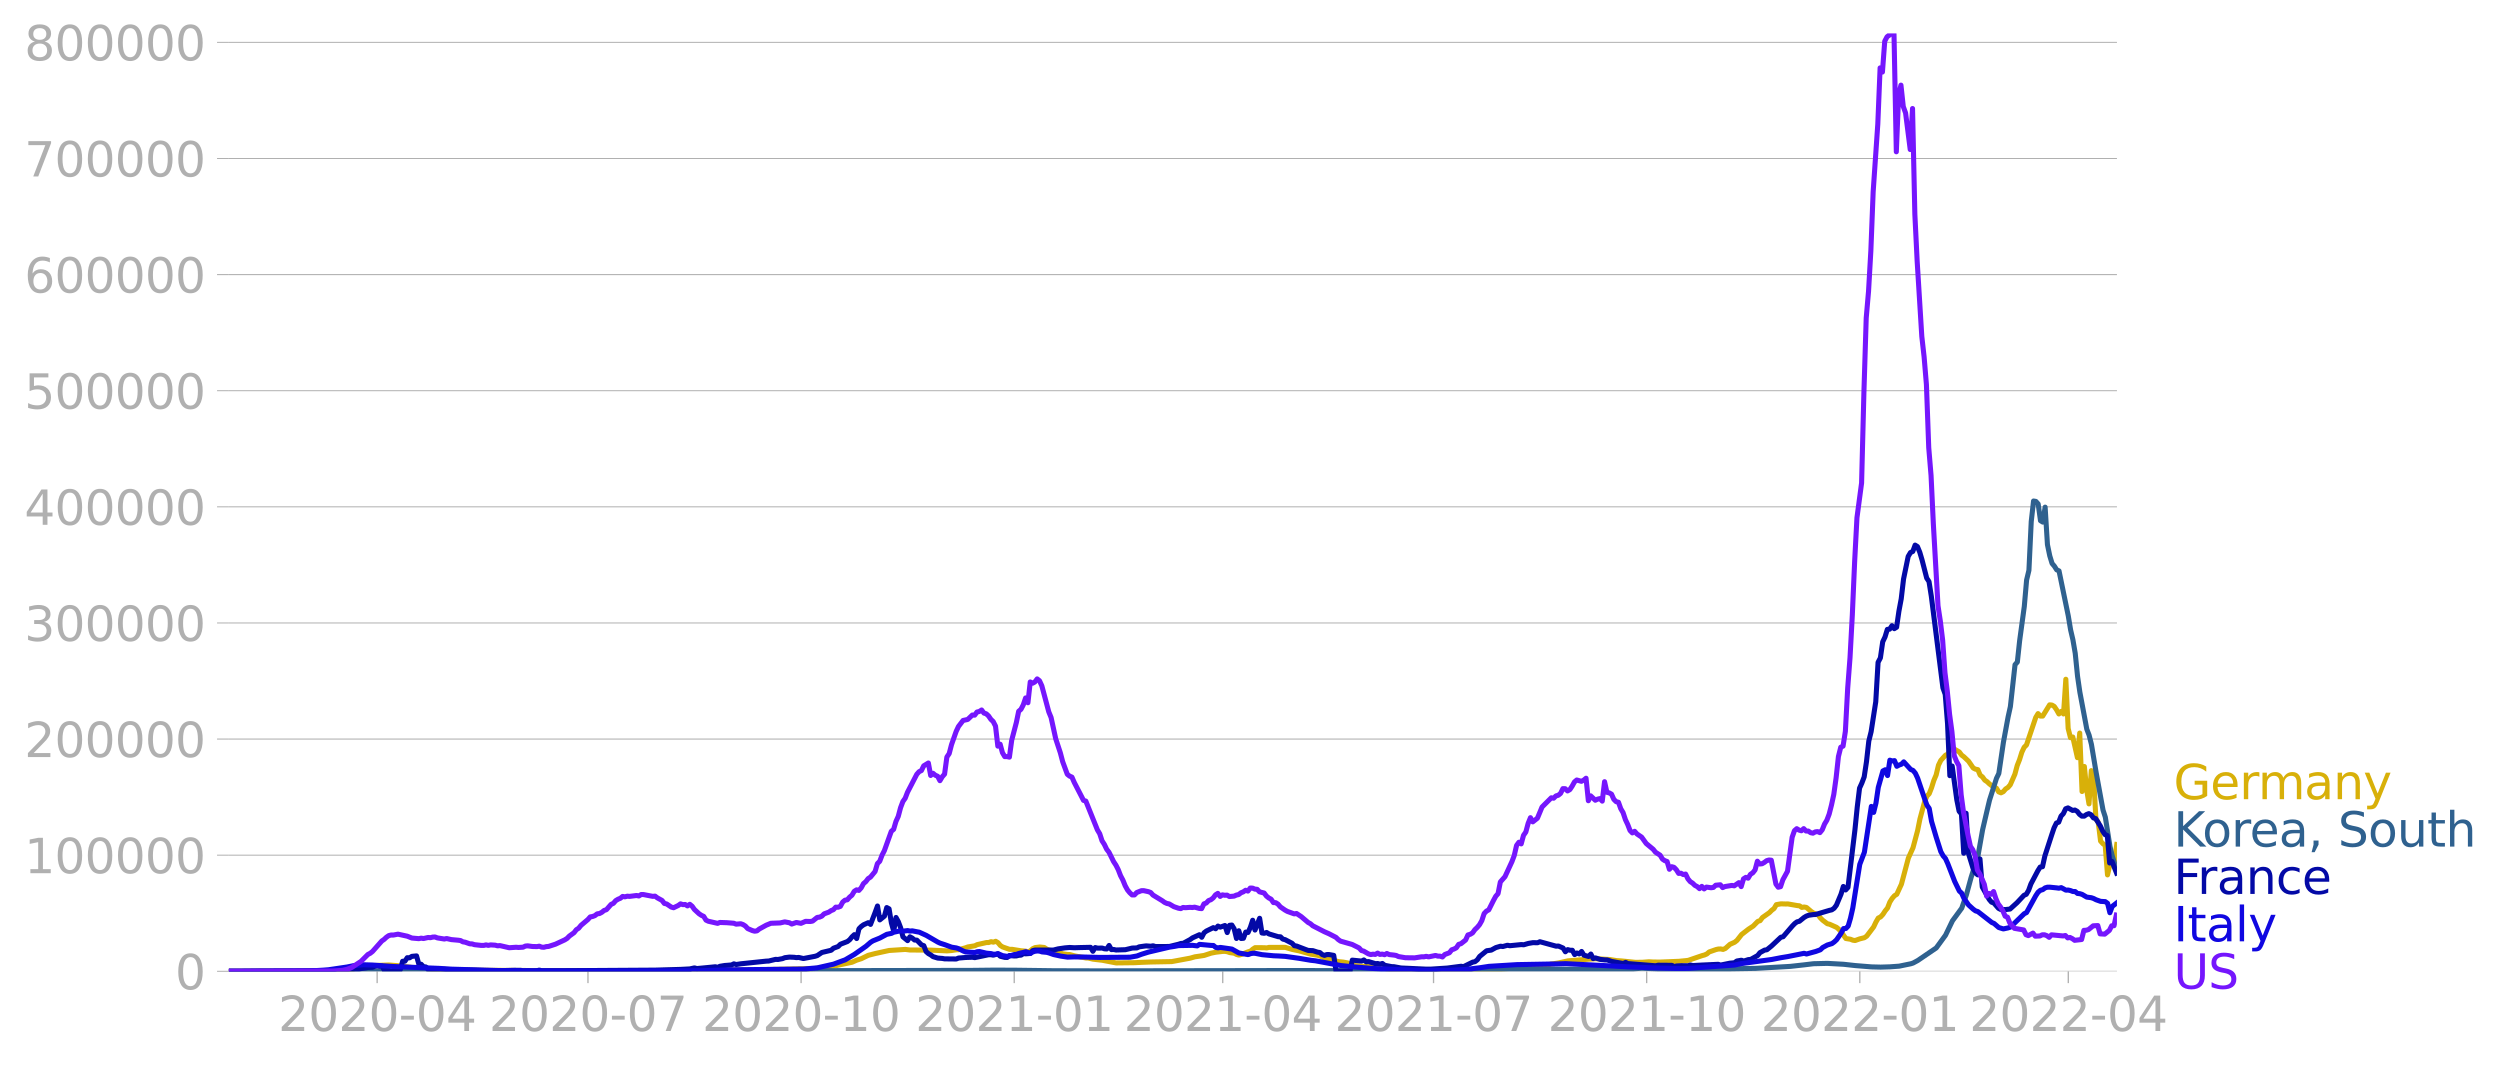 <svg xmlns:xlink="http://www.w3.org/1999/xlink" width="985.137" height="419.747" viewBox="0 0 738.852 314.81" xmlns="http://www.w3.org/2000/svg"><defs><style>*{stroke-linejoin:round;stroke-linecap:butt}</style></defs><g id="figure_1"><path d="M0 314.81h738.852V0H0v314.81z" style="fill:none" id="patch_1"/><g id="axes_1"><path d="M67.645 287.06h558V9.86h-558v277.2z" style="fill:none" id="patch_2"/><g id="matplotlib.axis_1"><g id="xtick_1"><g id="line2d_1"><defs><path id="m5e25dad542" d="M0 0v3.5" style="stroke:#b0b0b0;stroke-width:.4"/></defs><use xlink:href="#m5e25dad542" x="111.463" y="287.061" style="fill:#b0b0b0;stroke:#b0b0b0;stroke-width:.4"/></g><g style="fill:#b0b0b0" transform="matrix(.14 0 0 -.14 82.215 304.699)" id="text_1"><defs><path id="DejaVuSans-32" d="M1228 531h2203V0H469v531q359 372 979 998 621 627 780 809 303 340 423 576 121 236 121 464 0 372-261 606-261 235-680 235-297 0-627-103-329-103-704-313v638q381 153 712 231 332 78 607 78 725 0 1156-363 431-362 431-968 0-288-108-546-107-257-392-607-78-91-497-524-418-433-1181-1211z" transform="scale(.016)"/><path id="DejaVuSans-30" d="M2034 4250q-487 0-733-480-245-479-245-1442 0-959 245-1439 246-480 733-480 491 0 736 480 246 480 246 1439 0 963-246 1442-245 480-736 480zm0 500q785 0 1199-621 414-620 414-1801 0-1178-414-1799Q2819-91 2034-91q-784 0-1198 620-414 621-414 1799 0 1181 414 1801 414 621 1198 621z" transform="scale(.016)"/><path id="DejaVuSans-2d" d="M313 2009h1684v-512H313v512z" transform="scale(.016)"/><path id="DejaVuSans-34" d="M2419 4116 825 1625h1594v2491zm-166 550h794V1625h666v-525h-666V0h-628v1100H313v609l1940 2957z" transform="scale(.016)"/></defs><use xlink:href="#DejaVuSans-32"/><use xlink:href="#DejaVuSans-30" x="63.623"/><use xlink:href="#DejaVuSans-32" x="127.246"/><use xlink:href="#DejaVuSans-30" x="190.869"/><use xlink:href="#DejaVuSans-2d" x="254.492"/><use xlink:href="#DejaVuSans-30" x="290.576"/><use xlink:href="#DejaVuSans-34" x="354.199"/></g></g><g id="xtick_2"><use xlink:href="#m5e25dad542" x="173.768" y="287.061" style="fill:#b0b0b0;stroke:#b0b0b0;stroke-width:.4" id="line2d_2"/><g style="fill:#b0b0b0" transform="matrix(.14 0 0 -.14 144.52 304.699)" id="text_2"><defs><path id="DejaVuSans-37" d="M525 4666h3000v-269L1831 0h-659l1594 4134H525v532z" transform="scale(.016)"/></defs><use xlink:href="#DejaVuSans-32"/><use xlink:href="#DejaVuSans-30" x="63.623"/><use xlink:href="#DejaVuSans-32" x="127.246"/><use xlink:href="#DejaVuSans-30" x="190.869"/><use xlink:href="#DejaVuSans-2d" x="254.492"/><use xlink:href="#DejaVuSans-30" x="290.576"/><use xlink:href="#DejaVuSans-37" x="354.199"/></g></g><g id="xtick_3"><use xlink:href="#m5e25dad542" x="236.757" y="287.061" style="fill:#b0b0b0;stroke:#b0b0b0;stroke-width:.4" id="line2d_3"/><g style="fill:#b0b0b0" transform="matrix(.14 0 0 -.14 207.509 304.699)" id="text_3"><defs><path id="DejaVuSans-31" d="M794 531h1031v3560L703 3866v575l1116 225h631V531h1031V0H794v531z" transform="scale(.016)"/></defs><use xlink:href="#DejaVuSans-32"/><use xlink:href="#DejaVuSans-30" x="63.623"/><use xlink:href="#DejaVuSans-32" x="127.246"/><use xlink:href="#DejaVuSans-30" x="190.869"/><use xlink:href="#DejaVuSans-2d" x="254.492"/><use xlink:href="#DejaVuSans-31" x="290.576"/><use xlink:href="#DejaVuSans-30" x="354.199"/></g></g><g id="xtick_4"><use xlink:href="#m5e25dad542" x="299.746" y="287.061" style="fill:#b0b0b0;stroke:#b0b0b0;stroke-width:.4" id="line2d_4"/><g style="fill:#b0b0b0" transform="matrix(.14 0 0 -.14 270.498 304.699)" id="text_4"><use xlink:href="#DejaVuSans-32"/><use xlink:href="#DejaVuSans-30" x="63.623"/><use xlink:href="#DejaVuSans-32" x="127.246"/><use xlink:href="#DejaVuSans-31" x="190.869"/><use xlink:href="#DejaVuSans-2d" x="254.492"/><use xlink:href="#DejaVuSans-30" x="290.576"/><use xlink:href="#DejaVuSans-31" x="354.199"/></g></g><g id="xtick_5"><use xlink:href="#m5e25dad542" x="361.365" y="287.061" style="fill:#b0b0b0;stroke:#b0b0b0;stroke-width:.4" id="line2d_5"/><g style="fill:#b0b0b0" transform="matrix(.14 0 0 -.14 332.117 304.699)" id="text_5"><use xlink:href="#DejaVuSans-32"/><use xlink:href="#DejaVuSans-30" x="63.623"/><use xlink:href="#DejaVuSans-32" x="127.246"/><use xlink:href="#DejaVuSans-31" x="190.869"/><use xlink:href="#DejaVuSans-2d" x="254.492"/><use xlink:href="#DejaVuSans-30" x="290.576"/><use xlink:href="#DejaVuSans-34" x="354.199"/></g></g><g id="xtick_6"><use xlink:href="#m5e25dad542" x="423.67" y="287.061" style="fill:#b0b0b0;stroke:#b0b0b0;stroke-width:.4" id="line2d_6"/><g style="fill:#b0b0b0" transform="matrix(.14 0 0 -.14 394.422 304.699)" id="text_6"><use xlink:href="#DejaVuSans-32"/><use xlink:href="#DejaVuSans-30" x="63.623"/><use xlink:href="#DejaVuSans-32" x="127.246"/><use xlink:href="#DejaVuSans-31" x="190.869"/><use xlink:href="#DejaVuSans-2d" x="254.492"/><use xlink:href="#DejaVuSans-30" x="290.576"/><use xlink:href="#DejaVuSans-37" x="354.199"/></g></g><g id="xtick_7"><use xlink:href="#m5e25dad542" x="486.658" y="287.061" style="fill:#b0b0b0;stroke:#b0b0b0;stroke-width:.4" id="line2d_7"/><g style="fill:#b0b0b0" transform="matrix(.14 0 0 -.14 457.41 304.699)" id="text_7"><use xlink:href="#DejaVuSans-32"/><use xlink:href="#DejaVuSans-30" x="63.623"/><use xlink:href="#DejaVuSans-32" x="127.246"/><use xlink:href="#DejaVuSans-31" x="190.869"/><use xlink:href="#DejaVuSans-2d" x="254.492"/><use xlink:href="#DejaVuSans-31" x="290.576"/><use xlink:href="#DejaVuSans-30" x="354.199"/></g></g><g id="xtick_8"><use xlink:href="#m5e25dad542" x="549.647" y="287.061" style="fill:#b0b0b0;stroke:#b0b0b0;stroke-width:.4" id="line2d_8"/><g style="fill:#b0b0b0" transform="matrix(.14 0 0 -.14 520.4 304.699)" id="text_8"><use xlink:href="#DejaVuSans-32"/><use xlink:href="#DejaVuSans-30" x="63.623"/><use xlink:href="#DejaVuSans-32" x="127.246"/><use xlink:href="#DejaVuSans-32" x="190.869"/><use xlink:href="#DejaVuSans-2d" x="254.492"/><use xlink:href="#DejaVuSans-30" x="290.576"/><use xlink:href="#DejaVuSans-31" x="354.199"/></g></g><g id="xtick_9"><use xlink:href="#m5e25dad542" x="611.267" y="287.061" style="fill:#b0b0b0;stroke:#b0b0b0;stroke-width:.4" id="line2d_9"/><g style="fill:#b0b0b0" transform="matrix(.14 0 0 -.14 582.02 304.699)" id="text_9"><use xlink:href="#DejaVuSans-32"/><use xlink:href="#DejaVuSans-30" x="63.623"/><use xlink:href="#DejaVuSans-32" x="127.246"/><use xlink:href="#DejaVuSans-32" x="190.869"/><use xlink:href="#DejaVuSans-2d" x="254.492"/><use xlink:href="#DejaVuSans-30" x="290.576"/><use xlink:href="#DejaVuSans-34" x="354.199"/></g></g></g><g id="matplotlib.axis_2"><g id="ytick_1"><path d="M67.645 287.06h558" clip-path="url(#pcf41daf916)" style="fill:none;stroke:#b0b0b0;stroke-width:.3;stroke-linecap:square" id="line2d_10"/><g id="line2d_11"><defs><path id="mbb2b8ae4a9" d="M0 0h-3.5" style="stroke:#b0b0b0;stroke-width:.3"/></defs><use xlink:href="#mbb2b8ae4a9" x="67.645" y="287.061" style="fill:#b0b0b0;stroke:#b0b0b0;stroke-width:.3"/></g><use xlink:href="#DejaVuSans-30" style="fill:#b0b0b0" transform="matrix(.14 0 0 -.14 51.737 292.38)" id="text_10"/></g><g id="ytick_2"><path d="M67.645 252.743h558" clip-path="url(#pcf41daf916)" style="fill:none;stroke:#b0b0b0;stroke-width:.3;stroke-linecap:square" id="line2d_12"/><use xlink:href="#mbb2b8ae4a9" x="67.645" y="252.743" style="fill:#b0b0b0;stroke:#b0b0b0;stroke-width:.3" id="line2d_13"/><g style="fill:#b0b0b0" transform="matrix(.14 0 0 -.14 7.2 258.062)" id="text_11"><use xlink:href="#DejaVuSans-31"/><use xlink:href="#DejaVuSans-30" x="63.623"/><use xlink:href="#DejaVuSans-30" x="127.246"/><use xlink:href="#DejaVuSans-30" x="190.869"/><use xlink:href="#DejaVuSans-30" x="254.492"/><use xlink:href="#DejaVuSans-30" x="318.115"/></g></g><g id="ytick_3"><path d="M67.645 218.425h558" clip-path="url(#pcf41daf916)" style="fill:none;stroke:#b0b0b0;stroke-width:.3;stroke-linecap:square" id="line2d_14"/><use xlink:href="#mbb2b8ae4a9" x="67.645" y="218.425" style="fill:#b0b0b0;stroke:#b0b0b0;stroke-width:.3" id="line2d_15"/><g style="fill:#b0b0b0" transform="matrix(.14 0 0 -.14 7.2 223.744)" id="text_12"><use xlink:href="#DejaVuSans-32"/><use xlink:href="#DejaVuSans-30" x="63.623"/><use xlink:href="#DejaVuSans-30" x="127.246"/><use xlink:href="#DejaVuSans-30" x="190.869"/><use xlink:href="#DejaVuSans-30" x="254.492"/><use xlink:href="#DejaVuSans-30" x="318.115"/></g></g><g id="ytick_4"><path d="M67.645 184.108h558" clip-path="url(#pcf41daf916)" style="fill:none;stroke:#b0b0b0;stroke-width:.3;stroke-linecap:square" id="line2d_16"/><use xlink:href="#mbb2b8ae4a9" x="67.645" y="184.108" style="fill:#b0b0b0;stroke:#b0b0b0;stroke-width:.3" id="line2d_17"/><g style="fill:#b0b0b0" transform="matrix(.14 0 0 -.14 7.2 189.427)" id="text_13"><defs><path id="DejaVuSans-33" d="M2597 2516q453-97 707-404 255-306 255-756 0-690-475-1069Q2609-91 1734-91q-293 0-604 58T488 141v609q262-153 574-231 313-78 654-78 593 0 904 234t311 681q0 413-289 645-289 233-804 233h-544v519h569q465 0 712 186t247 536q0 359-255 551-254 193-729 193-260 0-557-57-297-56-653-174v562q360 100 674 150t592 50q719 0 1137-327 419-326 419-882 0-388-222-655t-631-370z" transform="scale(.016)"/></defs><use xlink:href="#DejaVuSans-33"/><use xlink:href="#DejaVuSans-30" x="63.623"/><use xlink:href="#DejaVuSans-30" x="127.246"/><use xlink:href="#DejaVuSans-30" x="190.869"/><use xlink:href="#DejaVuSans-30" x="254.492"/><use xlink:href="#DejaVuSans-30" x="318.115"/></g></g><g id="ytick_5"><path d="M67.645 149.79h558" clip-path="url(#pcf41daf916)" style="fill:none;stroke:#b0b0b0;stroke-width:.3;stroke-linecap:square" id="line2d_18"/><use xlink:href="#mbb2b8ae4a9" x="67.645" y="149.79" style="fill:#b0b0b0;stroke:#b0b0b0;stroke-width:.3" id="line2d_19"/><g style="fill:#b0b0b0" transform="matrix(.14 0 0 -.14 7.2 155.109)" id="text_14"><use xlink:href="#DejaVuSans-34"/><use xlink:href="#DejaVuSans-30" x="63.623"/><use xlink:href="#DejaVuSans-30" x="127.246"/><use xlink:href="#DejaVuSans-30" x="190.869"/><use xlink:href="#DejaVuSans-30" x="254.492"/><use xlink:href="#DejaVuSans-30" x="318.115"/></g></g><g id="ytick_6"><path d="M67.645 115.472h558" clip-path="url(#pcf41daf916)" style="fill:none;stroke:#b0b0b0;stroke-width:.3;stroke-linecap:square" id="line2d_20"/><use xlink:href="#mbb2b8ae4a9" x="67.645" y="115.472" style="fill:#b0b0b0;stroke:#b0b0b0;stroke-width:.3" id="line2d_21"/><g style="fill:#b0b0b0" transform="matrix(.14 0 0 -.14 7.2 120.791)" id="text_15"><defs><path id="DejaVuSans-35" d="M691 4666h2478v-532H1269V2991q137 47 274 70 138 23 276 23 781 0 1237-428 457-428 457-1159 0-753-469-1171Q2575-91 1722-91q-294 0-599 50Q819 9 494 109v635q281-153 581-228t634-75q541 0 856 284 316 284 316 772 0 487-316 771-315 285-856 285-253 0-505-56-251-56-513-175v2344z" transform="scale(.016)"/></defs><use xlink:href="#DejaVuSans-35"/><use xlink:href="#DejaVuSans-30" x="63.623"/><use xlink:href="#DejaVuSans-30" x="127.246"/><use xlink:href="#DejaVuSans-30" x="190.869"/><use xlink:href="#DejaVuSans-30" x="254.492"/><use xlink:href="#DejaVuSans-30" x="318.115"/></g></g><g id="ytick_7"><path d="M67.645 81.154h558" clip-path="url(#pcf41daf916)" style="fill:none;stroke:#b0b0b0;stroke-width:.3;stroke-linecap:square" id="line2d_22"/><use xlink:href="#mbb2b8ae4a9" x="67.645" y="81.154" style="fill:#b0b0b0;stroke:#b0b0b0;stroke-width:.3" id="line2d_23"/><g style="fill:#b0b0b0" transform="matrix(.14 0 0 -.14 7.2 86.473)" id="text_16"><defs><path id="DejaVuSans-36" d="M2113 2584q-425 0-674-291-248-290-248-796 0-503 248-796 249-292 674-292t673 292q248 293 248 796 0 506-248 796-248 291-673 291zm1253 1979v-575q-238 112-480 171-242 60-480 60-625 0-955-422-329-422-376-1275 184 272 462 417 279 145 613 145 703 0 1111-427 408-426 408-1160 0-719-425-1154Q2819-91 2113-91q-810 0-1238 620-428 621-428 1799 0 1106 525 1764t1409 658q238 0 480-47t505-140z" transform="scale(.016)"/></defs><use xlink:href="#DejaVuSans-36"/><use xlink:href="#DejaVuSans-30" x="63.623"/><use xlink:href="#DejaVuSans-30" x="127.246"/><use xlink:href="#DejaVuSans-30" x="190.869"/><use xlink:href="#DejaVuSans-30" x="254.492"/><use xlink:href="#DejaVuSans-30" x="318.115"/></g></g><g id="ytick_8"><path d="M67.645 46.837h558" clip-path="url(#pcf41daf916)" style="fill:none;stroke:#b0b0b0;stroke-width:.3;stroke-linecap:square" id="line2d_24"/><use xlink:href="#mbb2b8ae4a9" x="67.645" y="46.837" style="fill:#b0b0b0;stroke:#b0b0b0;stroke-width:.3" id="line2d_25"/><g style="fill:#b0b0b0" transform="matrix(.14 0 0 -.14 7.2 52.156)" id="text_17"><use xlink:href="#DejaVuSans-37"/><use xlink:href="#DejaVuSans-30" x="63.623"/><use xlink:href="#DejaVuSans-30" x="127.246"/><use xlink:href="#DejaVuSans-30" x="190.869"/><use xlink:href="#DejaVuSans-30" x="254.492"/><use xlink:href="#DejaVuSans-30" x="318.115"/></g></g><g id="ytick_9"><path d="M67.645 12.519h558" clip-path="url(#pcf41daf916)" style="fill:none;stroke:#b0b0b0;stroke-width:.3;stroke-linecap:square" id="line2d_26"/><use xlink:href="#mbb2b8ae4a9" x="67.645" y="12.519" style="fill:#b0b0b0;stroke:#b0b0b0;stroke-width:.3" id="line2d_27"/><g style="fill:#b0b0b0" transform="matrix(.14 0 0 -.14 7.2 17.838)" id="text_18"><defs><path id="DejaVuSans-38" d="M2034 2216q-450 0-708-241-257-241-257-662 0-422 257-663 258-241 708-241t709 242q260 243 260 662 0 421-258 662-257 241-711 241zm-631 268q-406 100-633 378-226 279-226 679 0 559 398 884 399 325 1092 325 697 0 1094-325t397-884q0-400-227-679-226-278-629-378 456-106 710-416 255-309 255-755 0-679-414-1042Q2806-91 2034-91q-771 0-1186 362-414 363-414 1042 0 446 256 755 257 310 713 416zm-231 997q0-362 226-565 227-203 636-203 407 0 636 203 230 203 230 565 0 363-230 566-229 203-636 203-409 0-636-203-226-203-226-566z" transform="scale(.016)"/></defs><use xlink:href="#DejaVuSans-38"/><use xlink:href="#DejaVuSans-30" x="63.623"/><use xlink:href="#DejaVuSans-30" x="127.246"/><use xlink:href="#DejaVuSans-30" x="190.869"/><use xlink:href="#DejaVuSans-30" x="254.492"/><use xlink:href="#DejaVuSans-30" x="318.115"/></g></g></g><path d="m67.645 287.06 30.125-.098 4.108-.226 4.108-.67 3.423-.669 5.478-.204 2.738.21 5.478.688 4.792.235 9.586.4 29.44.16 4.108-.026 5.477.062 15.748-.052 21.224-.273 4.108.06 5.477-.049 17.802-.374 5.477-.697 5.477-1.16 1.37-.61 1.369-.437 2.054-.995 2.054-.528 1.37-.303 2.738-.6 4.108-.269.684-.045 1.37.169 1.37.009 4.792.034 4.792.219 1.37-.111 1.369-.212.685-.022 2.054-.569.684-.25 2.054-.336.685-.34 2.739-.616.684-.014.685-.25.685.147.684-.258.685.404.685.826.684.442 2.054.715.685-.018 2.739.439 1.369.108.685.302.684-.437.685-.589.685-.325 1.369-.174 1.37.14.684.465.685.295 2.738.66 1.37.455 1.369.19.685.021 1.369.38 3.423.635.685.015 1.37.335 2.738.323 4.108.786 5.477-.068 2.054-.105 2.739-.101 6.162-.119 5.477-1.018 1.37-.392 1.369-.199 1.369-.215 2.054-.67 1.37-.275 2.053-.243.685-.015.685.115.684.244 1.37.198.684.361.685.191.685-.175 2.054-.803.684-.192.685-.59.685-.442 2.738.02.685.06.684-.157 4.793-.008 2.054.61 2.054.425 3.423.966 2.054.332.685.223 2.054.936 1.37.168 2.053.566 1.37.128 1.369.246 1.37.706 3.423.33.684-.112.685.082 1.37.36 4.107.329 2.739.12 2.739.285 5.477.144 8.9-.016 6.162-.18 15.748-.65 8.9-1.4 2.739-.61 6.162-.505 2.054-.133 2.739.159 1.369.074 2.054.332 1.37.087 4.107.414 2.054-.006 2.054-.155 1.37.076 2.053.006 5.478-.22 2.054-.201.684-.089 4.108-1.403.685-.181.685-.304.684-.586 2.054-.719.685-.15.685-.018.684.138.685-.29 1.37-1.22 1.369-.614.684-.54 1.37-1.742 2.054-1.596 1.369-.898 1.37-1.388.684-.212.685-.924 2.054-1.449.684-.689.685-.519.685-1.15 1.369-.238 1.37.041.684-.014 2.739.479.684.075.685.475.685-.118.684.127 1.37 1.17.684.462 1.37.555.684.897.685.684 1.37 1.04.684.16 2.054.917.684.576.685.762 1.37 1.954 1.369.221.684.276.685.105 1.37-.49 1.369-.344.684-.464 2.054-2.723.685-1.446.685-1.178.684-.33.685-.742.685-1.055.684-.838.685-1.759.685-1.085.684-.782.685-.436 1.37-2.971 2.053-7.722 1.37-3.048 1.369-5.11.685-3.412 1.369-5.084.685-1.643.684-.732.685-1.748.685-2.182.684-1.617.685-2.877.685-1.405 1.369-1.527.685-.341.684-1.263.685-.575 2.054 1.21.685.923.684.507 1.37 1.3 1.369 2 .685.35.684.128.685 1.633.685.535.684.947.685.456.685.65 1.369 1.061.685.186.684 1.11.685.277.685-.336.684-.802.685-.44.685-.789 1.369-3.144.685-2.553.684-1.728.685-2.2.684-1.457.685-.684 2.739-8.139.684-1.135.685.726.685.003 2.054-3.323.684.066.685.403.685 1.008.684 1.217.685-.75.685.749.684-10.251.685 14.538.685 2.725.684-.194 1.37 6.101.684-7.267.685 17.268.685-7.39.684 6.912.685 4.137.685-9.827.684 2.047.685 12.322.685.902.684 5.546.685.769.685.505.684 8.724.685-2.938.685-1.027.684-.238.685-4.78h0" clip-path="url(#pcf41daf916)" style="fill:none;stroke:#d8b009;stroke-width:1.5;stroke-linecap:square" id="line2d_28"/><path d="m67.645 287.06 21.225-.104 4.792-.104 10.27.174 14.378.02 32.18.002 136.932-.262 6.162-.072 6.162.019 11.639.158 13.008.038 41.765-.068 13.693-.03 11.64.016 8.215.007 16.432.048 10.955-.125 8.216-.21 25.332-.133 8.216.052 10.27-.08 2.054.008 4.108-.264 2.054.08 6.162.203 8.216.162 4.108-.13 5.477-.151 7.532-.121 10.27-.586 4.108-.457 2.738-.331 4.108-.103 4.793.268 3.423.38 4.793.39 2.738.069 2.74-.084 2.738-.2 3.423-.703.685-.22 1.369-.741 5.477-3.73 2.739-3.754 2.054-4.265 2.739-3.731 1.369-3.916 1.37-5.059 1.369-4.37.684-2.077 1.37-7.741 1.369-5.886.685-2.88 2.054-6.446.684-1.412 1.37-9.27 1.369-7.41.685-3.123 1.369-12.35.685-.792.684-6.34 1.37-10.08.684-7.826.685-2.858.684-14.403.685-6.081.685.114.684.758.685 4.932.685.422.684-4.412.685 11.067.685 3.315.684 2.248.685.812.685 1.077.684.311 2.74 13.32.684 4.11.684 2.942.685 3.99.685 6.78.684 4.701 2.054 10.949.685 1.777.685 2.712 1.369 8.198 2.054 11.206.685 2.117 1.369 8.645.685 2.823.684 2.196.685 1.592h0" clip-path="url(#pcf41daf916)" style="fill:none;stroke:#2f618f;stroke-width:1.5;stroke-linecap:square" id="line2d_29"/><path d="m67.645 287.06 30.125-.09 4.793-.334 1.37-.064 2.053-.23 2.054-.276.685-.144 1.37-.063.684-.264.684-.093.685.09.685-.07.684 1.064 1.37.17.684.305h2.054l.685-.523.685-2.446.684-.024.685-1.026.685.031.684-.43 1.37-.132.684 2.434.685.034.685.725.684.069.685.7.685-.045 1.369.127 1.37-.084.684.16.685-.144 1.369.156.685.013 1.369.252.685-.274 10.954.28 5.477-.15 2.054.008.685.167 1.37-.05 1.369.055 1.37-.052.684-.19.684.197 7.532-.016 26.017-.17 7.531-.216 2.739-.144 1.37-.301.684.202 2.054-.197 2.054-.197 1.37-.138.684.171.684-.315 1.37-.228 2.054-.162.684-.333.685.201 1.37-.214 7.53-.79.685-.024 2.054-.496.685.038 1.37-.256.684-.278 1.37-.173 1.369.056.684.102.685-.056 1.37.322 3.423-.657.684-.215 1.37-.92 2.738-.656.685-.605 1.37-.494.684-.679 2.054-.797.685-.542.684-.844.685-.644.685 1.139.684-2.88.685-.69.685-.497 1.369-.61.685.498 1.369-3.561.685-1.87.684 4.102 1.37-1.111.684-2.527.685.373.684 4.15.685 2.451.685-4.045.684 1.238.685 1.805.685 2.682 1.37 1.115.684-1.127.684.37.685.577.685.043 1.37 1.39.684.244.684 1.75.685.592.685.382.684.514 1.37.42 1.37.11.684.123 3.423.039.685-.275 2.054-.172 2.054-.07.684.114 4.108-.86.685-.006.685.134 1.369-.378.685.702 1.369.336.685.018.684-.565 1.37.128.684-.018.685-.178.685-.048.684-.457.685.065 1.37-.111.684-.82.685-.169 4.792-.017h.685l1.37-.347 2.053-.298 1.37-.112 1.369.082 1.37-.049 2.053-.046 1.37-.032.684 1.166.685-1.096.684.169 1.37-.016.684.211.685.05.685-1.033.684 1.22.685-.031.685.149 2.738-.084 2.054-.487 1.37-.041.684-.318 1.37-.196.684-.085 1.37.1.684-.132.685.231 4.108-.022 2.739-.667.684-.226.685-.045 2.054-1.113.685-.492 2.054-.938.684.752.685-1.318.685-.519 2.054-1.005.684.328.685-.785.685.31 1.369-.48.685 2.081.684-2.133.685-.083.685 1.112.684 2.85.685-2.274.685 2.281.684-.06.685-1.828.685.11.684-1.523.685-2.088.685 2.892 1.369-3.469.685 4.34.684.09.685-.242.684.421 2.74.826.684.037.684.674.685.166 2.054 1.072.685.715.684.107 2.74 1.054.684.24 1.37.061 1.368.446.685.11.685.593.684.25.685-.24.685-.003 1.369.246.685 4.699h4.108l.684-3.292 2.739.273.685-.328.684.554.685-.08 2.054.621.685-.04.684.189.685-.207.685.543 2.054.39.684.024 2.054.378 7.532.346 1.369-.01 4.793-.314 4.107-.535.685.13 2.739-1.349.684-.143.685-.552.685-.986 2.054-1.68 1.37-.192 1.368-.749 1.37-.403.684.092 1.37-.375.684.139 3.424-.343.684.067 1.37-.4 1.369-.232 1.37.03.684-.302 4.793 1.313.684-.039 1.37.59.684 1.102.685-.633.685.18.684.011.685 1.27.685-.463.684.271.685-.724.685 1.093 1.369.386.685-.712.684 1.333.685-.194 1.37.431 1.369.155.684.004 1.37.455 3.423.614.685-.33.684.347 8.216.652.685-.17 4.108.036.684.398.685-.218 1.37-.076 2.053.015.685-.22.685.165 2.738-.15 4.793-.219.685.229 2.738-.558 1.37-.126.684-.513 1.37-.239.684.255 1.37-.44.684-.052 2.054-1.151.685-.853 1.37-.749.684-.1 1.37-1.121 2.738-2.576.685-.157 2.738-3.181.685-.705.685-.518.684-.152 1.37-1.113.684-.414.685-.26 1.37-.203.684-.023 4.108-1.224.685-.149.684-.464.685-.911 1.37-3.27.684-2.26.684 1.019.685-.753 1.37-11.316.684-5.633.685-6.77.684-5.613.685-1.507.685-1.814.684-4.519.685-6.084.685-2.763 1.37-8.853.684-11.652.684-1.296.685-4.748.685-1.45.684-2.23.685-.073.685-1.026.684.88.685-.427.685-4.729.684-3.661.685-5.83 1.37-6.689.684-1.153.685-.334.684-1.867.685.433.685 1.653.684 2.312 1.37 5.349.684 1.03.685 4.345 3.423 27.045.685 1.941.685 8.631.684 15.394.685-2.84 1.37 9.988.684 3.376.685.796.684 11.606.685-11.809.685 11.802 1.369 4.436.685 1.351.684.595.685-4.685.685 8.304 2.054 3.671.684.805.685.232 1.37 1.583.684.354 1.37.015 1.369-.16 2.054-1.866 2.053-2.185.685-.309.685-1.161.684-1.894 2.054-3.903.685-1.09.685-.094.684-3.128 2.054-6.337.685-2.03.685-1.417.684-.258.685-1.789.685-.734.684-1.43.685-.266 1.37.75.684-.113.685.388.684.888.685.523.685.002.684-.474.685-.264.685.323.684.93.685.22 1.37 2.21.684 1.48.685 1.03.684.281.685 8.103.685-.455 1.369 3.453h0" clip-path="url(#pcf41daf916)" style="fill:none;stroke:#0309a6;stroke-width:1.5;stroke-linecap:square" id="line2d_30"/><path d="m67.645 287.06 23.963-.106 4.108-.243 1.37-.11 5.477-.81 2.054-.416 2.738-.253 2.74.085 6.161.44 13.693.554 3.424.22 14.378.423 21.909.141 3.423-.01 4.108.018 29.44-.099 4.793-.154 4.108-.116 21.91-.233 4.107-.359 4.793-1.09 2.739-1.02.684-.243 2.739-1.617 3.423-2.397 1.37-1.18.684-.423 2.054-.836 2.054-1.1 1.37-.281.684-.336 2.054-.44.685.125 1.37-.17.684.143.684-.065 1.37.268.684.122 2.054.933 3.424 1.992.684.321 1.37.443 2.054.749 1.369.218.685.221 1.369.695.685.264 2.738.184.685-.236.685-.06 2.054.478 1.369.131.685.18.684.01.685-.179 1.37.592 1.369.215.684-.113 1.37-.422.684-.07.685-.26 1.37-.312.684-.203 1.37.478.684-.4.685-.214.684-.085.685.055.685.224 1.369.125.685.18 1.369.48 2.054.447 2.054.315 2.054-.071 2.738.037 4.793.123 8.9-.062 2.055-.372 1.37-.513 2.053-.637 6.162-1.453 1.37-.208 1.369-.254 4.108-.075 1.369.166.685-.454 3.423.312.685.022.684.568.685.132.685-.13 2.738.384.685.11 2.054 1.15 2.739.484.684-.279.685-.121.685.012 2.054.404 3.423.328 1.37.053 2.053.125 4.108.573 3.423.581 1.37.15 7.531 1.401 4.108.421 5.477.448 14.378.583 7.532-.03 5.477-.265 4.108-.504 2.738-.415 8.216-.505 8.901-.162 2.739-.043 2.738-.086 13.694.686 4.792.267 6.162.24 4.793.142 3.423.073 3.423-.02 13.694-.977 2.054-.437 8.9-1.207 2.739-.529 2.054-.338 4.793-.961.684.21 2.739-.75 1.37-.498.684-.666 1.37-.743 1.369-.421.684-.496.685-.644 1.37-1.984.684-1.31.684-.028.685-.716.685-2.33.684-3.024 1.37-8.632.684-4.24 1.37-3.602 2.054-13.533.684 1.763.685-2.76.685-4.632 1.37-4.857.684-.348.684 1.708.685-4.538.685.225.684-.09.685 1.669.685-.373.684-.234.685-.7 2.054 2.248.685.28.684.826.685 1.472 2.054 6.079.685 1.881.684.982.685 3.823 1.37 4.643 1.369 4.298.684 1.234.685.786.685 1.514 2.054 5.286 1.369 2.823.685.628.684 1.54 1.37 1.958 1.369 1.242.685.497.684.21 4.108 3.208.685.304 1.37 1.187 1.369.423 1.369-.295.685-.215 4.107-3.979.685-.344 2.739-4.992.684-1.032.685-.566.685-.183.684-.515.685-.206.685-.014 2.054.21.684.093.685-.167 1.37.747.684-.032.685.158.684.274.685.012.685.558.684.074.685.208 1.37.804 1.369.182.684.238.685.358 1.37.483 1.369.076.684.496.685 2.782.685-1.856 1.369-1.07h0" clip-path="url(#pcf41daf916)" style="fill:none;stroke:#1007e1;stroke-width:1.5;stroke-linecap:square" id="line2d_31"/><path d="m67.645 287.06 30.81-.096 2.738-.184 1.37-.311 1.37-.538 2.738-1.795 2.054-2.046.684-.353.685-.54 2.739-3.092.684-.475.685-.642.685-.472.684-.18.685.006 1.37-.256 2.738.598 1.37.546 2.053.18.685-.145.685.11 1.369-.309.685.056.684-.175.685-.027.685.266 1.369.222.685.111.684-.143 1.37.313 2.054.185.684.096.685.378.685.113 1.369.476.685.032.684.219 2.054.224.685.001.685-.158.684.141.685-.138 1.37.087.684.189.685-.071 2.738.634 2.054-.141.685.061 1.37-.086.684-.327.684-.066 1.37.191 1.37.035.684-.126.684.278.685.043.685-.19.684-.054 2.054-.67 2.74-1.276.684-.432.684-.695 1.37-.994.684-.882.685-.438.685-.837 2.054-1.739.684-.767.685-.12.685-.255.684-.53.685-.091.685-.363.684-.549.685-.23 1.37-1.562.684-.314.685-.794.684-.414.685-.28.685-.547.684.117.685-.19.685.058 2.054-.262.684.144.685-.426.685.006 2.738.53.685-.066.685.518 1.369.753.685.884.684.156 1.37.924.684.195 1.37-.662.684-.487.685.23.685-.044.684.418.685-.467.685.565.684.961 1.37 1.266.684.46.685.32.684 1.104.685.33 2.739.623.684-.264 2.054.072 2.054.165.685.264 1.37-.117.684.245.685.432.684.746 1.37.59.684.181.685-.096.685-.547 2.054-1.132 1.369-.56 2.739-.103 1.369-.313 1.37.259.684.383 1.37-.463 1.369.25 1.369-.59 1.37.051.684-.123 1.37-1.086.684-.08.685-.299.684-.675 1.37-.505.684-.456.685-.277.685-.74.684.026.685-.258.685-1.265.684-.57.685-.11.685-.789.684-.563.685-1.154.685-.432.684.163.685-.76.685-1.262.684-.573.685-.891.685-.44 1.369-1.672.685-2.33.684-.676.685-1.804.685-1.334 2.053-5.722.685-.578.685-2.324.684-1.506.685-2.572.685-1.813.684-.983.685-1.771 2.739-5.297.684-.773.685-.337.685-1.393 1.37-.841.684 3.68.684-.637.685.569.685.306.684 1.304.685-1.155.685-.782.684-5.049.685-1.016.685-2.637 1.369-3.9.685-1.467 1.369-1.792 1.37-.297 1.369-1.307.684.037.685-.922.685-.162.684-.443.685.916.685.215.684.637.685.999.685.655.684 1.339.685 5.92.685-.567.684 2.512.685 1.155.685-.002.684.154.685-5.007 1.37-5.225.684-3.306.685-.599.684-1.318.685-2.033.685 1.413.684-6.136.685.37.685-.367.684-.904.685.541.685 1.491 2.054 7.689.684 1.68 1.37 6.279 1.369 4.166.685 2.609 1.369 3.722.685.55.684.289.685 1.565 2.054 3.975.684 1.338.685.21 3.423 8.506.685 1.148.685 2.085.684 1.061.685 1.427.685.895 1.37 2.776.684 1.035.684 1.341.685 1.773.685 1.296.684 1.676.685 1.247.685.832.684.64.685-.002.685-.717 1.37-.534.684-.013 1.369.294.685.248.684.757 2.739 1.671.685.498.684.311.685.143 1.37.805 1.369.466.684.114.685-.34.685.07 1.369-.103.685.048.684-.1 1.37.368.684.059.685-1.397.685-.256.684-.723.685-.254.685-.537.684-.904.685-.433.685.893.684-.452.685.115.685-.04.684.411 1.37-.115.684-.306.685-.158.685-.526.684-.277.685-.467.685.24.684-.883.685.009.685.298.684.063.685.738 1.37.355.684.902.684.552.685.356.685 1.01.684.024.685.445.685.797 1.37.947.684.387 2.054.745.684-.114 1.37.908 2.054 1.739.684.376.685.6 3.423 1.758 1.37.604 2.054 1.06.684.656.685.468 3.423.98 2.054 1.026.685.764.685.184 1.369.8.685.215.684-.113.685.066.685-.382.684.383.685-.091.685.177.684-.357.685.316 1.37.149.684.113.685.326 2.054.348 2.738.037 2.054-.316.685.015.685-.15.684.162 2.054-.416.685.194.685.016.684.232.685-.726 1.37-.518.684-.875.685-.23.684-.366.685-1.006.684-.209 1.37-1.08.684-1.497.685-.195.685-.42.684-.953.685-.647.685-.814.684-1.204.685-2.093.685-.718.684-.375 1.37-2.735.684-1.267.685-.786.685-3.463 1.37-1.557 2.053-4.442.685-1.82.684-2.964.685-.936.685.475.684-2.522.685-.982.685-2.55.684-1.685.685 1.229 1.37-1.078 1.369-3.302 2.738-2.73.685.126.685-.68.684-.19.685-.557.685-1.4.684.02.685.652.685-.383.684-1.029.685-1.249.685-.566 1.369.388.685-.345.684-.563.685 6.642.685-1.433 1.369 1.29.685-.323.684-.158.685.743.685-5.738.684 3.126.685.18.685.375.684 1.527.685.695.685.17.684 1.911.685 1.16.685 2.055.684 1.451.685 1.77.685.709.684-.463.685.777 1.37.929 1.368 1.898 2.054 1.708.685.86 1.37.886.684 1.147.685.46.684.25.685 2.298.685-.754.684.182.685.715.685 1.075.684-.046.685.393.685-.142.684 1.407.685.826.685.434.684.664.685.36.685.613.684-.668.685.748.685-.537 1.369.188.685-.092.684-.645 1.37-.135.684.832.685-.31 2.054-.335.685.122 1.369-.936.685 1.166.684-2.286.685-.446.685.24.684-1.141.685-.437.685-.87.684-2.56.685.816.685-.07.684-.388.685-.518.685-.2.684.062 1.37 7.057.684.923.685-.163.685-2.043 1.369-2.514 1.37-10.037.684-1.952.685-.59.684.423.685.188.685-.627.684.702.685.02.685.479.684.14.685-.382.685-.087.684.308.685-.843.685-1.689.684-1.136.685-1.81.685-2.674.684-3.156.685-4.908.684-6.277.685-2.739.685-.337.684-4.372.685-12.771.685-8.952.684-12.666.685-15.732.685-12.997 1.37-10.276.684-26.686.684-22.068.685-7.865.685-11.976.684-17.458 1.37-20.002.684-16.616.685 1.219.685-9.122.684-1.291 1.37-1.026.684.255.685 34.75.685-16.774.684-2.915.685 6.313.685 1.912 1.369 10.794.685-12.108.684 31.193.685 13.923 1.37 22.22.684 6.073.685 8.209.684 18.618.685 8.224.685 14.438 1.369 24.049.685 4.52.684 5.613.685 9.6.685 5.447.684 6.918.685 5.066.685 7.14.684 1.694.685 1.233.685 8.64.684 5.056 1.37 7.027.684 3.145.685 1.003.685 1.73.684 4.28.685 1.07 1.37 3.153.684 3.47.685-.784.684.234.685-.786.685 2.09.684 1.556.685.905.685 1.133.684 1.593.685.285.685 1.708 1.369 1.602 2.738.472.685 1.407.685.263 1.37-.736.684.9 1.37-.052.684-.338.684-.009.685.25.685.499.684-.74 3.424.328.684-.129.685.698.685-.115.684.346.685.493 2.054-.233.685-2.708.684-.038.685-.198 1.37-1.103 1.369-.08.684 2.45 1.37.083 1.369-1.109.685-1.355.684-.028.685-3.132h0" clip-path="url(#pcf41daf916)" style="fill:none;stroke:#7516fd;stroke-width:1.5;stroke-linecap:square" id="line2d_32"/><g style="fill:#d8b009" transform="matrix(.14 0 0 -.14 642.385 236.2)" id="text_19"><defs><path id="DejaVuSans-47" d="M3809 666v1253H2778v519h1656V434q-365-259-806-392-440-133-940-133-1094 0-1712 639-617 640-617 1780 0 1144 617 1783 618 639 1712 639 456 0 867-113 411-112 758-331v-672q-350 297-744 447t-828 150q-857 0-1287-478-429-478-429-1425 0-944 429-1422 430-478 1287-478 334 0 596 58 263 58 472 180z" transform="scale(.016)"/><path id="DejaVuSans-65" d="M3597 1894v-281H953q38-594 358-905t892-311q331 0 642 81t618 244V178Q3153 47 2828-22t-659-69q-838 0-1327 487-489 488-489 1320 0 859 464 1363 464 505 1252 505 706 0 1117-455 411-454 411-1235zm-575 169q-6 471-264 752-258 282-683 282-481 0-770-272t-333-766l2050 4z" transform="scale(.016)"/><path id="DejaVuSans-72" d="M2631 2963q-97 56-211 82-114 27-251 27-488 0-749-317t-261-911V0H581v3500h578v-544q182 319 472 473 291 155 707 155 59 0 131-8 72-7 159-23l3-590z" transform="scale(.016)"/><path id="DejaVuSans-6d" d="M3328 2828q216 388 516 572t706 184q547 0 844-383 297-382 297-1088V0h-578v2094q0 503-179 746-178 244-543 244-447 0-707-297-259-296-259-809V0h-578v2094q0 506-178 748t-550 242q-441 0-701-298-259-298-259-808V0H581v3500h578v-544q197 322 472 475t653 153q382 0 649-194 267-193 395-562z" transform="scale(.016)"/><path id="DejaVuSans-61" d="M2194 1759q-697 0-966-159t-269-544q0-306 202-486 202-179 548-179 479 0 768 339t289 901v128h-572zm1147 238V0h-575v531q-197-318-491-470T1556-91q-537 0-855 302-317 302-317 808 0 590 395 890 396 300 1180 300h807v57q0 397-261 614t-733 217q-300 0-585-72-284-72-546-216v532q315 122 612 182 297 61 578 61 760 0 1135-394 375-393 375-1193z" transform="scale(.016)"/><path id="DejaVuSans-6e" d="M3513 2113V0h-575v2094q0 497-194 743-194 247-581 247-466 0-735-297-269-296-269-809V0H581v3500h578v-544q207 316 486 472 280 156 646 156 603 0 912-373 310-373 310-1098z" transform="scale(.016)"/><path id="DejaVuSans-79" d="M2059-325q-243-625-475-815-231-191-618-191H506v481h338q237 0 368 113 132 112 291 531l103 262L191 3500h609L1894 763l1094 2737h609L2059-325z" transform="scale(.016)"/></defs><use xlink:href="#DejaVuSans-47"/><use xlink:href="#DejaVuSans-65" x="77.49"/><use xlink:href="#DejaVuSans-72" x="139.014"/><use xlink:href="#DejaVuSans-6d" x="178.377"/><use xlink:href="#DejaVuSans-61" x="275.789"/><use xlink:href="#DejaVuSans-6e" x="337.068"/><use xlink:href="#DejaVuSans-79" x="400.447"/></g><g style="fill:#2f618f" transform="matrix(.14 0 0 -.14 642.385 250.2)" id="text_20"><defs><path id="DejaVuSans-4b" d="M628 4666h631V2694l2094 1972h813L1850 2491 4331 0h-831L1259 2247V0H628v4666z" transform="scale(.016)"/><path id="DejaVuSans-6f" d="M1959 3097q-462 0-731-361t-269-989q0-628 267-989 268-361 733-361 460 0 728 362 269 363 269 988 0 622-269 986-268 364-728 364zm0 487q750 0 1178-488 429-487 429-1349 0-859-429-1349Q2709-91 1959-91q-753 0-1180 489-426 490-426 1349 0 862 426 1349 427 488 1180 488z" transform="scale(.016)"/><path id="DejaVuSans-2c" d="M750 794h659V256L897-744H494L750 256v538z" transform="scale(.016)"/><path id="DejaVuSans-53" d="M3425 4513v-616q-359 172-678 256-319 85-616 85-515 0-795-200t-280-569q0-310 186-468 186-157 705-254l381-78q706-135 1042-474t336-907q0-679-455-1029Q2797-91 1919-91q-331 0-705 75-373 75-773 222v650q384-215 753-325 369-109 725-109 540 0 834 212 294 213 294 607 0 343-211 537t-692 291l-385 75q-706 140-1022 440-315 300-315 835 0 619 436 975t1201 356q329 0 669-60 341-59 697-177z" transform="scale(.016)"/><path id="DejaVuSans-75" d="M544 1381v2119h575V1403q0-497 193-746 194-248 582-248 465 0 735 297 271 297 271 810v1984h575V0h-575v538q-209-319-486-474-276-155-642-155-603 0-916 375-312 375-312 1097zm1447 2203z" transform="scale(.016)"/><path id="DejaVuSans-74" d="M1172 4494v-994h1184v-447H1172V1153q0-428 117-550t477-122h590V0h-590q-666 0-919 248-253 249-253 905v1900H172v447h422v994h578z" transform="scale(.016)"/><path id="DejaVuSans-68" d="M3513 2113V0h-575v2094q0 497-194 743-194 247-581 247-466 0-735-297-269-296-269-809V0H581v4863h578V2956q207 316 486 472 280 156 646 156 603 0 912-373 310-373 310-1098z" transform="scale(.016)"/></defs><use xlink:href="#DejaVuSans-4b"/><use xlink:href="#DejaVuSans-6f" x="60.576"/><use xlink:href="#DejaVuSans-72" x="121.758"/><use xlink:href="#DejaVuSans-65" x="160.621"/><use xlink:href="#DejaVuSans-61" x="222.145"/><use xlink:href="#DejaVuSans-2c" x="283.424"/><use xlink:href="#DejaVuSans-20" x="315.211"/><use xlink:href="#DejaVuSans-53" x="346.998"/><use xlink:href="#DejaVuSans-6f" x="410.475"/><use xlink:href="#DejaVuSans-75" x="471.656"/><use xlink:href="#DejaVuSans-74" x="535.035"/><use xlink:href="#DejaVuSans-68" x="574.244"/></g><g style="fill:#0309a6" transform="matrix(.14 0 0 -.14 642.385 264.2)" id="text_21"><defs><path id="DejaVuSans-46" d="M628 4666h2681v-532H1259V2759h1850v-531H1259V0H628v4666z" transform="scale(.016)"/><path id="DejaVuSans-63" d="M3122 3366v-538q-244 135-489 202t-495 67q-560 0-870-355-309-354-309-995t309-996q310-354 870-354 250 0 495 67t489 202V134Q2881 22 2623-34q-257-57-548-57-791 0-1257 497-465 497-465 1341 0 856 470 1346 471 491 1290 491 265 0 518-55 253-54 491-163z" transform="scale(.016)"/></defs><use xlink:href="#DejaVuSans-46"/><use xlink:href="#DejaVuSans-72" x="50.27"/><use xlink:href="#DejaVuSans-61" x="91.383"/><use xlink:href="#DejaVuSans-6e" x="152.662"/><use xlink:href="#DejaVuSans-63" x="216.041"/><use xlink:href="#DejaVuSans-65" x="271.021"/></g><g style="fill:#1007e1" transform="matrix(.14 0 0 -.14 642.385 278.2)" id="text_22"><defs><path id="DejaVuSans-49" d="M628 4666h631V0H628v4666z" transform="scale(.016)"/><path id="DejaVuSans-6c" d="M603 4863h575V0H603v4863z" transform="scale(.016)"/></defs><use xlink:href="#DejaVuSans-49"/><use xlink:href="#DejaVuSans-74" x="29.492"/><use xlink:href="#DejaVuSans-61" x="68.701"/><use xlink:href="#DejaVuSans-6c" x="129.98"/><use xlink:href="#DejaVuSans-79" x="157.764"/></g><g style="fill:#7516fd" transform="matrix(.14 0 0 -.14 642.385 292.2)" id="text_23"><defs><path id="DejaVuSans-55" d="M556 4666h635V1831q0-750 271-1080 272-329 882-329 606 0 878 329 272 330 272 1080v2835h634V1753q0-912-452-1378Q3225-91 2344-91q-885 0-1337 466-451 466-451 1378v2913z" transform="scale(.016)"/></defs><use xlink:href="#DejaVuSans-55"/><use xlink:href="#DejaVuSans-53" x="73.193"/></g></g></g><defs><clipPath id="pcf41daf916"><path d="M67.645 9.861h558v277.2h-558z"/></clipPath></defs></svg>